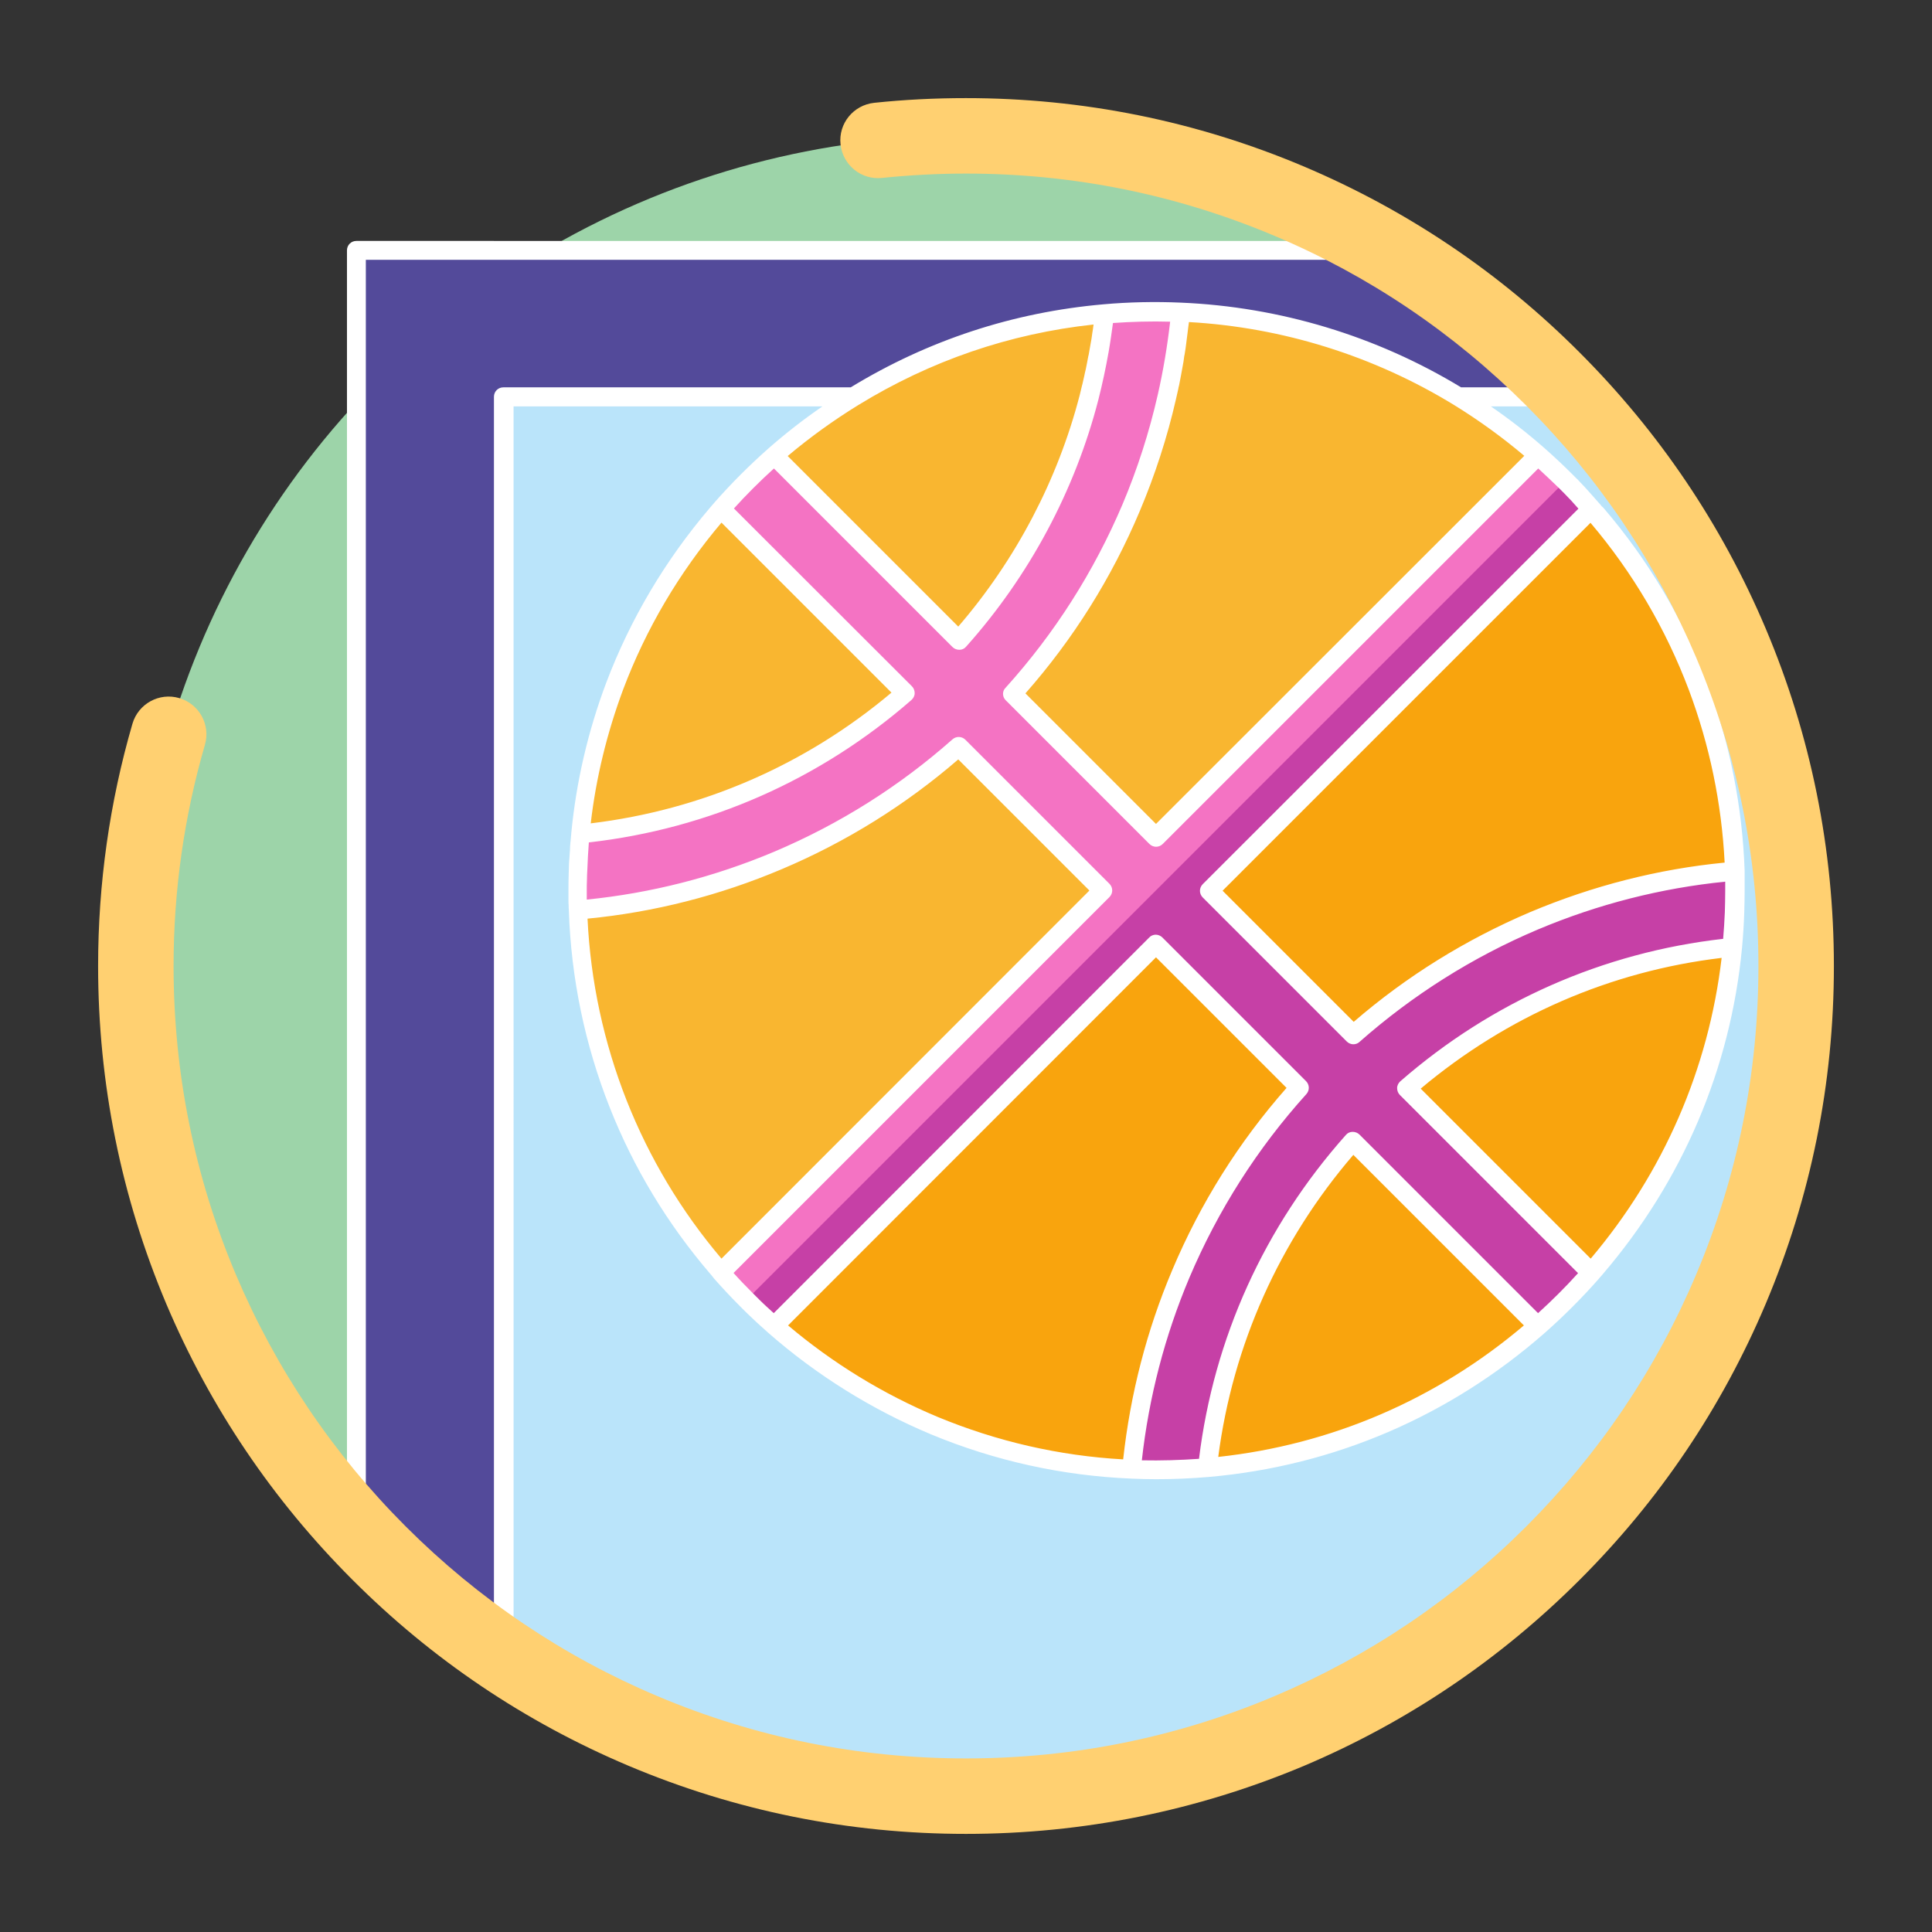 <?xml version="1.0" encoding="utf-8"?>
<!-- Generator: Adobe Illustrator 24.0.0, SVG Export Plug-In . SVG Version: 6.00 Build 0)  -->
<svg version="1.1" id="Capa_1" xmlns="http://www.w3.org/2000/svg" xmlns:xlink="http://www.w3.org/1999/xlink" x="0px" y="0px"
	 viewBox="0 0 1024 1024" style="enable-background:new 0 0 1024 1024;" xml:space="preserve">
<rect x="0" y="0" width="1024" height="1024" fill="#333333" stroke="none"/>
<style type="text/css">
	.st0{fill:#9DD4A9;}
	.st1{fill:#534A9A;}
	.st2{fill:#BAE4FA;}
	.st3{fill:#F9B630;}
	.st4{fill:#F9A40D;}
	.st5{fill:#F473C3;}
	.st6{fill:#C640A6;}
	.st7{fill:#FFFFFF;}
	.st8{fill:#FFD071;}
</style>
<circle class="st0" cx="512" cy="512" r="440"/>
<g>
	<path class="st1" d="M952,512c0,58.4-11.3,114-31.9,165c-10.2,25.2-22.6,49.1-37.1,71.7c-4.5,7.1-9.2,14-14.2,20.8
		c-7.6,10.5-15.6,20.6-24,30.4c-1.5,1.7-3,3.4-4.5,5c-8.7,9.7-17.8,19-27.2,28c-0.7,0.7-1.5,1.4-2.2,2.1
		c-39,36.1-84.6,65.3-134.8,85.4C625.3,940.8,570,952,512,952c-90.8,0-175.2-27.5-245.2-74.7c-4.5-3-9-6.2-13.5-9.4
		c-23.3-17-44.9-36.2-64.4-57.3V132.7h546.3c3,1.8,6.1,3.6,9.1,5.5c7.7,4.8,15.2,9.8,22.6,15.1c4.5,3.2,9,6.5,13.4,9.9
		c2.6,2,5.2,4,7.8,6.1c0.2,0.1,0.3,0.3,0.5,0.4c4,3.3,8,6.6,12,10.1c2.3,2,4.6,4,6.9,6.1l0.3,0.3c1.2,1,2.4,2.1,3.5,3.2
		c0.6,0.6,1.2,1.1,1.8,1.7c6.7,6.2,13.1,12.7,19.4,19.3c19.6,20.8,37.2,43.5,52.5,67.9c4,6.3,7.8,12.7,11.4,19.3
		c6.2,11.1,12,22.6,17.3,34.3c0.8,1.9,1.7,3.7,2.5,5.6c0.7,1.7,1.5,3.4,2.2,5.1c3.2,7.5,6.1,15.2,8.8,22.8c4.8,13.7,9,27.7,12.5,42
		C947.7,440.9,952,475.9,952,512z"/>
	<path class="st2" d="M952,512c0,58.4-11.3,114-31.9,165c-10.2,25.2-22.6,49.1-37.1,71.7c-4.5,7.1-9.2,14-14.2,20.8
		c-7.6,10.5-15.6,20.6-24,30.4c-1.5,1.7-3,3.4-4.5,5c-8.7,9.7-17.8,19-27.2,28c-0.7,0.7-1.5,1.4-2.2,2.1
		c-39,36.1-84.6,65.3-134.8,85.4C625.3,940.8,570,952,512,952c-90.8,0-175.2-27.5-245.2-74.7V210.4h565.6
		c19.6,20.8,37.2,43.5,52.5,67.9c4,6.3,7.8,12.7,11.4,19.3c6.2,11.1,12,22.6,17.3,34.3c0.8,1.9,1.7,3.7,2.5,5.6
		c0.7,1.7,1.5,3.4,2.2,5.1c3.2,7.5,6.1,15.2,8.8,22.8c4.8,13.7,9,27.7,12.5,42C947.7,440.9,952,475.9,952,512z"/>
</g>
<g>
	<path class="st3" d="M919.5,472.1c0,10.1-0.5,20.1-1.4,29.9c-6.2,64.6-32.5,123.2-72.4,169.8c-0.8,0.9-1.5,1.8-2.3,2.7
		c-8.8,10-18.3,19.5-28.3,28.3c-47.6,41.8-108.1,69.1-174.9,75c-9.1,0.8-18.2,1.2-27.5,1.2c-4.3,0-8.5-0.1-12.8-0.3
		c-37-1.5-72.3-9.6-104.8-23.1c-31.1-13-59.7-30.9-84.7-52.8c-4-3.5-8-7.2-11.8-10.9c0-0.1-0.1-0.1-0.2-0.2l-2.6-2.6
		c-4.7-4.7-9.3-9.6-13.7-14.6c-0.8-0.9-1.5-1.8-2.3-2.7c-43.9-51.2-71.2-117.1-73.6-189.3c-0.1-3.5-0.2-6.9-0.2-10.4
		c0-10.1,0.5-20,1.4-29.9c2.6-27.4,8.9-53.7,18.2-78.5c12.7-33.7,31.2-64.5,54.2-91.4c0.8-0.9,1.5-1.8,2.3-2.7
		c8.8-10,18.3-19.5,28.3-28.3c47.6-41.7,108.1-69,174.9-74.9c9-0.8,18.2-1.2,27.4-1.2c4.3,0,8.6,0.1,12.9,0.3
		c72.5,3,138.5,31.1,189.5,75.9c5,4.4,9.9,9,14.6,13.7l2.6,2.6c0.1,0,0.1,0.1,0.2,0.2c3.7,3.8,7.3,7.9,10.8,11.9
		c0.8,0.9,1.5,1.8,2.3,2.7l0.1-0.1c23,26.8,41.5,57.7,54.2,91.4c11.5,30.6,18.3,63.5,19.5,97.9C919.4,465.1,919.5,468.6,919.5,472.1
		z"/>
	<path class="st4" d="M919.5,472.1c0,10.1-0.5,20.1-1.4,29.9c-6.2,64.6-32.5,123.2-72.4,169.8c-0.8,0.9-1.5,1.8-2.3,2.7
		c-8.8,10-18.3,19.5-28.3,28.3c-47.6,41.8-108.1,69.1-174.9,75c-9.1,0.8-18.2,1.2-27.5,1.2c-4.3,0-8.5-0.1-12.8-0.3
		c-37-1.5-72.3-9.6-104.8-23.1c-31.1-13-59.7-30.9-84.7-52.8c-4-3.5-8-7.2-11.8-10.9L832.5,258c3.7,3.8,7.3,7.9,10.8,11.9
		c0.8,0.9,1.5,1.8,2.3,2.7l0.1-0.1c23,26.8,41.5,57.7,54.2,91.4c11.5,30.6,18.3,63.5,19.5,97.9C919.4,465.1,919.5,468.6,919.5,472.1
		z"/>
	<path class="st5" d="M918,502c-63.9,6.4-123.7,32.3-172.4,74.7l97.7,97.7c-8.8,10.1-18.3,19.5-28.3,28.3l-97.9-97.9
		c-43.3,48.6-70,108.6-77,172.9c-9,0.8-18.2,1.2-27.5,1.2c-4.3,0-8.6-0.1-12.8-0.3c3.4-35.7,12.1-70.4,26.1-103.5
		c15.4-36.4,36.5-69.5,62.9-98.7l-76.1-76.1L410.4,702.7c-4-3.5-8-7.1-11.8-10.9c-0.1-0.1-0.1-0.2-0.2-0.2l-2.6-2.6c0,0,0,0-0.1-0.1
		c-4.7-4.7-9.3-9.6-13.6-14.5L584.5,472l-76.3-76.3c-28.5,25.3-60.6,45.5-95.8,60.4c-34,14.3-69.6,23.2-106.2,26.3
		c-0.1-3.4-0.2-6.9-0.2-10.4c0-10.1,0.5-20.1,1.4-29.9c63.9-6.4,123.7-32.3,172.4-74.7l-97.7-97.7c8.8-10.1,18.3-19.5,28.3-28.3
		l97.9,97.9c43.3-48.6,70-108.5,77-172.8c9-0.8,18.2-1.2,27.4-1.2c4.4,0,8.6,0.1,12.9,0.3c-3.4,35.6-12.1,70.3-26.1,103.4
		c-15.4,36.4-36.5,69.5-62.9,98.7l76.1,76.1L815,241.5c5,4.4,9.8,9,14.5,13.6c0,0,0,0,0.1,0.1l2.6,2.6c0.1,0.1,0.2,0.2,0.2,0.2
		c3.7,3.8,7.3,7.8,10.8,11.9L641,472.1l76.3,76.3c28.5-25.2,60.7-45.5,95.8-60.4c34-14.3,69.6-23.2,106.2-26.3
		c0.1,3.4,0.2,6.9,0.2,10.4C919.5,482.2,919,492.1,918,502z"/>
	<path class="st6" d="M918,502c-63.9,6.4-123.7,32.3-172.4,74.7l97.7,97.7c-8.8,10.1-18.3,19.5-28.3,28.3l-97.9-97.9
		c-43.3,48.6-70,108.6-77,172.9c-9,0.8-18.2,1.2-27.5,1.2c-4.3,0-8.6-0.1-12.8-0.3c3.4-35.7,12.1-70.4,26.1-103.5
		c15.4-36.4,36.5-69.5,62.9-98.7l-76.1-76.1L410.4,702.7c-4-3.5-8-7.1-11.8-10.9c-0.1-0.1-0.1-0.2-0.2-0.2l-2.6-2.6c0,0,0,0-0.1-0.1
		l433.8-433.8c0,0,0,0,0.1,0.1l2.6,2.6c0.1,0.1,0.2,0.2,0.2,0.2c3.7,3.8,7.3,7.8,10.8,11.9L641,472.1l76.3,76.3
		c28.5-25.2,60.7-45.5,95.8-60.4c34-14.3,69.6-23.2,106.2-26.3c0.1,3.4,0.2,6.9,0.2,10.4C919.5,482.2,919,492.1,918,502z"/>
</g>
<path class="st7" d="M957,508.2c0-0.1,0-0.2,0-0.2c0-3.9-0.1-7.9-0.3-11.9c0-1.1-0.1-2.1-0.1-3.1c-0.1-1.3-0.1-2.5-0.2-3.8
	c0-0.7-0.1-1.4-0.1-2.1l-0.1-2.1c0-0.7-0.1-1.5-0.1-2.2l-0.1-1.2c-0.1-0.9-0.1-1.9-0.2-2.8l-0.1-1.4c0,0,0-0.1,0-0.1
	c0-0.4-0.1-0.7-0.1-1.1c0,0,0,0,0,0l0-0.3c-0.1-1.4-0.2-2.8-0.3-4.2c-0.3-3-0.6-6-0.9-8.9c-0.1-1.2-0.3-2.4-0.4-3.6
	c0-0.3-0.1-0.7-0.1-1c-0.1-1-0.3-2.1-0.4-3.1l-0.4-3.1c0,0,0-0.1,0-0.2l0,0c0,0,0-0.1,0-0.1l0,0c0-0.2-0.1-0.4-0.1-0.6
	c-0.2-1.3-0.4-2.5-0.5-3.8c-0.1-0.8-0.2-1.6-0.4-2.5c-1.9-12.9-4.4-25.7-7.4-38.4c-3.4-14.1-7.7-28.4-12.6-42.5
	c-3.2-9-6-16.3-8.9-23c-0.4-0.9-0.8-1.8-1.1-2.7c-0.4-0.8-0.7-1.6-1.1-2.5c-0.4-1-0.9-2-1.3-2.9c-0.4-0.9-0.8-1.8-1.2-2.7
	c0,0,0-0.1-0.1-0.1c-5.3-11.8-11.2-23.5-17.5-34.6c-3.6-6.5-7.3-12.9-11.6-19.6c-15.3-24.4-33.2-47.5-53.1-68.7
	c-7.7-8-13.7-14-19.6-19.5c-0.3-0.3-0.7-0.6-1-0.9c-0.2-0.2-0.5-0.5-0.7-0.7c-1.2-1.2-2.4-2.3-3.7-3.4l-0.1-0.1
	c-0.1-0.1-0.1-0.1-0.2-0.2c-2.4-2.2-4.7-4.2-7-6.2c-4.1-3.5-8.1-6.9-12.1-10.2c0,0-0.1-0.1-0.1-0.1c-0.2-0.1-0.4-0.3-0.6-0.5
	c-2.6-2.1-5.2-4.1-7.7-6c-4.1-3.2-8.5-6.4-13.5-10c-7.4-5.3-14.9-10.3-22.8-15.3c-2.2-1.4-4.5-2.8-6.8-4.1c-0.8-0.5-1.6-1-2.4-1.5
	c-0.8-0.5-1.7-0.7-2.6-0.7H188.9c-2.8,0-5,2.2-5,5v677.9c0,1.3,0.5,2.5,1.3,3.4c19.6,21.2,41.5,40.7,65.1,57.9c0,0,0.1,0.1,0.1,0.1
	c4.4,3.2,9,6.4,13.5,9.4c73.3,49.4,159.1,75.6,248,75.6c57.3,0,113.2-10.8,166-32c44-17.6,84.6-42.1,121-72.8
	c5.2-4.4,10.3-8.9,15.3-13.6c0,0,0.1-0.1,0.1-0.1c0.3-0.3,0.6-0.6,1-0.9c0.4-0.4,0.8-0.7,1.2-1.1c2.5-2.4,4.9-4.8,7.3-7.1
	c7.1-7.1,13.8-14,20.1-21.1c0.8-0.8,1.5-1.6,2.3-2.5c0.8-0.8,1.5-1.7,2.3-2.5c0,0,0.1-0.1,0.1-0.1c6.5-7.5,12.7-15.2,18.5-23
	c1.9-2.6,3.9-5.2,5.7-7.7c5-6.8,9.7-13.7,14.4-21.1c14.7-22.9,27.3-47.3,37.5-72.5c21.4-53,32.3-109.1,32.3-166.9
	C957,510.7,957,509.4,957,508.2z M193.9,808.6V137.7h539.9c0.4,0.3,0.9,0.5,1.3,0.8c2.2,1.3,4.4,2.6,6.6,4
	c7.8,4.9,15.1,9.7,22.3,14.9c4.9,3.5,9.2,6.7,13.2,9.8c2.5,1.9,5.1,3.9,7.7,6c0,0,0.1,0,0.1,0.1c0.1,0.1,0.3,0.3,0.6,0.5
	c3.8,3.2,7.8,6.4,11.7,9.8c2.2,1.9,4.5,3.9,6.7,5.9l0.2,0.2c0.1,0.1,0.2,0.2,0.3,0.3c1.1,0.9,2.2,1.9,3.2,2.9c0.4,0.4,0.7,0.7,1.1,1
	c0.2,0.2,0.5,0.5,0.7,0.7c0,0,0.1,0.1,0.1,0.1c3.5,3.2,7,6.7,11,10.6h-46.2c-44.8-27.2-96.1-42.7-148.6-44.9
	c-13.7-0.6-27.6-0.3-41,0.9c-47.8,4.2-92.9,19-133.9,44H266.8c-2.8,0-5,2.2-5,5v657.4c-1.9-1.3-3.7-2.6-5.6-3.9
	C233.7,847.4,212.8,828.9,193.9,808.6z M454.9,214.7c38.3-23.5,80.2-37.9,124.7-42.7c-0.2,1.6-0.4,3.2-0.7,4.8
	c0,0.3-0.1,0.5-0.1,0.8c-0.2,1.4-0.4,2.9-0.7,4.3c-0.1,0.6-0.2,1.1-0.3,1.7c-0.2,1.1-0.4,2.3-0.6,3.4c-0.1,0.6-0.2,1.3-0.4,1.9
	c-0.2,1.1-0.4,2.1-0.6,3.2c-0.1,0.7-0.3,1.3-0.4,2c-0.2,1.1-0.4,2.1-0.7,3.2c-0.1,0.6-0.3,1.2-0.4,1.9c-0.3,1.2-0.5,2.3-0.8,3.5
	c-0.1,0.5-0.2,1-0.4,1.6c-0.4,1.7-0.8,3.3-1.2,5c0,0,0,0,0,0c-11.6,44.9-33.8,87.3-64.4,122.8l-90.4-90.4
	C429.4,231.7,441.9,222.7,454.9,214.7z M533.1,371.2l76.1,76.1c2,2,5.1,2,7.1,0l199-199c3.9,3.6,7.6,7.1,10.8,10.2l2.9,2.9
	c2.5,2.5,5,5.2,7.6,8.2L637.5,468.6c-2,2-2,5.1,0,7.1l76.3,76.3c1.9,1.9,4.9,2,6.8,0.2c28.1-24.8,59.9-44.9,94.4-59.5
	c32-13.5,65.5-22,99.4-25.4c0,0.8,0,1.6,0,2.4c0,0,0,0,0,0c0,0.9,0,1.7,0,2.6c0,3.7-0.1,7.5-0.2,11.1c0,0,0,0,0,0
	c-0.2,4.7-0.5,9.5-0.9,14.2c-63.5,7.2-122.6,33.2-171.1,75.5c-1,0.9-1.7,2.2-1.7,3.6c0,1.4,0.5,2.7,1.5,3.7l94.4,94.4
	c-6.5,7.2-13.6,14.3-21.2,21.2l-94.6-94.6c-1-1-2.3-1.5-3.7-1.5c-1.4,0-2.7,0.6-3.6,1.7c-43.1,48.4-70,107.7-77.8,171.6
	c-9.9,0.7-20.2,1-30.3,0.8c3.7-33.4,12.2-66,25.2-96.8c15.2-35.8,36-68.5,62-97.3c1.8-2,1.7-5-0.2-6.9l-76.1-76.1
	c-0.9-0.9-2.2-1.5-3.5-1.5c-1.3,0-2.6,0.5-3.5,1.5l-199,199.1c-2.5-2.3-5.2-4.7-7.8-7.3c-0.2-0.3-0.5-0.5-0.8-0.8l-2.4-2.4
	c-3.5-3.5-7-7.1-10.3-10.8L588,475.5c2-2,2-5.1,0-7.1l-76.3-76.3c-1.9-1.9-4.9-2-6.9-0.2c-28,24.8-59.7,44.8-94.4,59.5
	c-32,13.5-65.5,22-99.4,25.4c0-0.4,0-0.9,0-1.3c0-0.3,0-0.7,0-1c0-0.9,0-1.7,0-2.6c0-1.8,0-3.7,0.1-5.5c0-1.8,0.1-3.7,0.2-5.5
	c0.2-4.7,0.4-9.4,0.8-14.4c63.5-7.2,122.5-33.2,171-75.5c1-0.9,1.7-2.2,1.7-3.6c0-1.4-0.5-2.7-1.5-3.7L389,269.5
	c6.5-7.2,13.6-14.3,21.2-21.2l94.6,94.6c1,1,2.3,1.5,3.7,1.5c1.4,0,2.7-0.6,3.6-1.7c33.5-37.5,57.7-82.8,70.1-131c0,0,0,0,0,0
	c2.1-8.3,3.9-16.7,5.4-25.2c0.9-5.1,1.6-10.2,2.3-15.3c10-0.7,20.3-1,30.3-0.7c-1.5,13.1-3.7,26.2-6.6,38.9c0,0,0,0,0,0c0,0,0,0,0,0
	c-4.5,19.7-10.7,39.1-18.6,57.8c-15.2,35.8-36,68.5-62,97.3C531.1,366.3,531.2,369.4,533.1,371.2z M382.4,277l90.1,90.1
	c-45.6,38.4-100.5,62.2-159.4,69.3c2.8-24.1,8.6-47.9,17.2-71C342.4,333.3,359.9,303.6,382.4,277z M414.3,460.7
	c34.3-14.5,65.7-34.1,93.6-58.2l69.5,69.5L382.4,667.1c-21.3-25.1-38.2-53.3-50.3-83.9c-12.1-30.7-19.1-63.1-20.7-96.3
	C346.6,483.5,381.2,474.7,414.3,460.7z M612.7,507.4l69.2,69.2c-25.3,28.7-45.7,61.2-60.6,96.6c-13.5,31.9-22.2,65.6-26,100.3
	c-33.9-1.9-66.9-9.5-98.3-22.5c-28.9-12.1-55.5-28.4-79.3-48.5L612.7,507.4z M717.3,612.1l90.4,90.4c-46.2,39.2-102,63.2-162,69.7
	C653.4,712.9,678.1,657.7,717.3,612.1z M843.1,667.1L753,577c45.7-38.4,100.6-62.3,159.5-69.3C905.6,566.5,881.7,621.5,843.1,667.1z
	 M811.1,483.4c-34.1,14.5-65.6,34-93.6,58.2l-69.5-69.5l195-195c22.4,26.4,39.9,56.2,52.1,88.5c11,29.3,17.4,60.1,19,91.6
	C879,460.6,844.4,469.4,811.1,483.4z M612.7,436.7l-69.2-69.2c25.3-28.7,45.7-61.2,60.6-96.6c8.1-19.2,14.6-39.2,19.2-59.4
	c0,0,0,0,0,0c0.4-1.8,0.8-3.5,1.2-5.3c0.1-0.6,0.2-1.2,0.4-1.8c0.2-1.2,0.5-2.4,0.7-3.6c0.1-0.7,0.3-1.4,0.4-2.1
	c0.2-1.1,0.4-2.2,0.6-3.3c0.1-0.7,0.3-1.5,0.4-2.2c0.2-1.1,0.4-2.1,0.5-3.2c0.1-0.8,0.2-1.5,0.4-2.3c0.2-1.1,0.3-2.1,0.5-3.2
	c0.1-0.8,0.2-1.5,0.3-2.3c0.1-1.1,0.3-2.1,0.4-3.2c0.1-0.8,0.2-1.5,0.3-2.3c0.1-1.1,0.3-2.2,0.4-3.3c0.1-0.7,0.2-1.5,0.3-2.2
	c0-0.2,0-0.4,0.1-0.5c49.7,2.8,98.1,18,140.4,43.9c13,8,25.6,17.1,37.3,27L612.7,436.7z M915.5,675.1c-1.2,3.1-2.5,6.2-3.9,9.2
	c-9.2,21.4-20.3,42.1-32.8,61.7c-3.4,5.4-6.8,10.5-10.4,15.5c-1.2,1.7-2.4,3.4-3.6,5c-7.3,10.1-15.3,20.2-23.7,30.1
	c-1.4,1.6-2.9,3.3-4.4,4.8c0,0,0,0.1-0.1,0.1c-8.3,9.2-17.1,18.3-26.9,27.7c0,0-0.1,0-0.1,0.1c-0.3,0.3-0.6,0.6-1,0.9
	c-0.4,0.4-0.8,0.7-1.2,1.1c-39.2,36.3-84,64.7-133.2,84.4C622.6,936.5,568,947,512,947c-2.7,0-5.4,0-8.1-0.1c-0.9,0-1.8-0.1-2.7-0.1
	c-1.8,0-3.6-0.1-5.4-0.1c-1.1,0-2.2-0.1-3.2-0.1c-1.6-0.1-3.2-0.1-4.8-0.2c-1.2-0.1-2.4-0.2-3.5-0.2c-1.5-0.1-3-0.2-4.5-0.3
	c-1.2-0.1-2.4-0.2-3.6-0.3c-1.5-0.1-2.9-0.2-4.4-0.4c-1.2-0.1-2.5-0.2-3.7-0.4c-1.4-0.1-2.9-0.3-4.3-0.4c-1.3-0.1-2.5-0.3-3.8-0.4
	c-1.4-0.2-2.8-0.3-4.2-0.5c-1.3-0.2-2.5-0.3-3.8-0.5c-1.4-0.2-2.8-0.4-4.1-0.6c-1.3-0.2-2.5-0.4-3.8-0.6c-1.4-0.2-2.7-0.4-4.1-0.7
	c-1.3-0.2-2.5-0.4-3.8-0.7c-1.4-0.2-2.7-0.5-4.1-0.7c-1.3-0.2-2.5-0.5-3.7-0.7c-1.4-0.3-2.7-0.5-4.1-0.8c-1.2-0.3-2.5-0.5-3.7-0.8
	c-1.4-0.3-2.7-0.6-4.1-0.9c-1.2-0.3-2.5-0.6-3.7-0.9c-1.4-0.3-2.7-0.6-4.1-1c-1.2-0.3-2.4-0.6-3.7-0.9c-1.4-0.3-2.7-0.7-4.1-1
	c-1.2-0.3-2.4-0.7-3.6-1c-1.3-0.4-2.7-0.7-4-1.1c-1.2-0.3-2.4-0.7-3.6-1c-1.3-0.4-2.7-0.8-4-1.2c-1.2-0.4-2.4-0.7-3.5-1.1
	c-1.3-0.4-2.7-0.8-4-1.3c-1.2-0.4-2.3-0.8-3.5-1.2c-1.4-0.4-2.7-0.9-4-1.4c-1.2-0.4-2.3-0.8-3.5-1.2c-1.4-0.5-2.7-1-4-1.4
	c-1.1-0.4-2.3-0.8-3.4-1.3c-1.3-0.5-2.7-1-4-1.5c-1.1-0.4-2.2-0.9-3.4-1.3c-1.3-0.5-2.7-1.1-4-1.6c-1.1-0.5-2.2-0.9-3.3-1.4
	c-1.3-0.6-2.7-1.1-4-1.7c-1.1-0.5-2.2-1-3.3-1.4c-1.3-0.6-2.7-1.2-4-1.8c-1.1-0.5-2.2-1-3.3-1.5c-1.3-0.6-2.6-1.2-4-1.8
	c-1.1-0.5-2.2-1-3.2-1.6c-1.3-0.6-2.6-1.3-3.9-1.9c-1.1-0.5-2.2-1.1-3.2-1.6c-1.3-0.7-2.6-1.3-3.9-2c-1.1-0.6-2.1-1.1-3.2-1.7
	c-1.3-0.7-2.6-1.4-3.8-2c-1.1-0.6-2.2-1.2-3.2-1.8c-1.3-0.7-2.5-1.4-3.8-2.1c-1.1-0.6-2.2-1.2-3.2-1.9c-1.2-0.7-2.5-1.4-3.7-2.2
	c-1.1-0.6-2.2-1.3-3.2-1.9c-1.2-0.7-2.4-1.5-3.6-2.2c-1.1-0.7-2.2-1.4-3.3-2c-1.2-0.7-2.3-1.5-3.5-2.2c-1.1-0.7-2.2-1.4-3.3-2.2
	c-0.8-0.5-1.5-1-2.3-1.5V215.4h163.7c-9.9,6.8-19.4,14.2-28.4,22.1c-10.1,8.9-19.8,18.6-28.7,28.7c-0.4,0.5-0.8,1-1.3,1.5
	c-0.3,0.4-0.7,0.8-1.1,1.3c-23.8,27.9-42.3,59.1-55.1,92.9c-9.7,25.8-15.9,52.6-18.5,79.6c0,0,0,0.1,0,0.1c-0.1,1.1-0.2,2.3-0.3,3.4
	c-0.1,0.6-0.1,1.3-0.2,1.9c-0.1,1.2-0.2,2.3-0.2,3.5c-0.1,1.5-0.2,2.9-0.3,4.3c0,0.3,0,0.7-0.1,1c-0.1,1.6-0.2,3.2-0.2,4.8
	c0,0,0,0,0,0c0,1.2-0.1,2.3-0.1,3.5c-0.1,2.6-0.1,5.3-0.1,7.9c0,0.9,0,1.8,0,2.7c0,0.5,0,1.1,0,1.6c0,0.4,0,0.7,0,1.1
	c0,0.9,0,1.7,0.1,2.6c0,0,0,0,0,0c0,0.8,0,1.7,0.1,2.5v0c0,0.1,0,0.1,0,0.2c1.2,35.9,8.5,71,21.6,104.2
	c12.7,32.2,30.6,61.8,53.3,88.3c0.4,0.4,0.7,0.8,1,1.2c0.4,0.5,0.8,1,1.2,1.5c4.5,5.1,9.1,10,13.9,14.8l2.6,2.6c0,0,0.1,0.1,0.1,0.1
	c0,0,0.1,0.1,0.1,0.1c3.9,3.8,8,7.6,12,11.1c25.6,22.4,54.6,40.5,86.1,53.7c33.9,14.1,69.8,22,106.5,23.5c4.4,0.2,8.7,0.3,13,0.3
	c9.5,0,18.6-0.4,27.9-1.2c66.2-5.8,127.6-32.2,177.8-76.2c10.1-8.9,19.8-18.6,28.7-28.7c0.4-0.5,0.8-1,1.3-1.5
	c0.3-0.4,0.7-0.8,1.1-1.3c42-49.1,67.5-108.7,73.6-172.6c0.6-6.4,1-12.8,1.2-18.9c0.1-3.8,0.2-7.7,0.2-11.5c0-0.9,0-1.8,0-2.7
	c0,0,0,0,0,0c0-1,0-2.1,0-3.1c0-1.5,0-3.1,0-4.6c0-0.1,0-0.1,0-0.2c-1.2-34.2-7.9-67.7-19.8-99.5c-12.8-34-31.3-65.2-55.1-92.9
	c-0.3-0.3-0.6-0.6-0.9-0.8c-0.1-0.1-0.2-0.3-0.3-0.4c-0.4-0.5-0.8-1-1.2-1.4c-3.1-3.5-6.9-7.9-10.8-11.9c-0.2-0.3-0.5-0.6-0.8-0.8
	l-2.3-2.3c-4.8-4.8-9.8-9.5-14.8-13.9c-9.1-8-18.6-15.4-28.5-22.2h40.4c18.9,20.2,35.8,42.3,50.4,65.6c4.1,6.5,7.8,12.7,11.3,19.1
	c6.1,10.9,11.9,22.3,17.1,33.9c0.4,1,0.8,1.9,1.3,2.9c0.4,0.9,0.8,1.8,1.2,2.6c0.4,0.9,0.8,1.8,1.1,2.7c0.4,0.8,0.7,1.6,1.1,2.5
	c2.8,6.6,5.6,13.8,8.7,22.5c4.8,13.8,9,27.8,12.4,41.5c3,12.4,5.4,25,7.3,37.5c0.1,0.8,0.2,1.6,0.4,2.4c0.2,1.2,0.4,2.4,0.5,3.6
	c0.3,2.3,0.6,4.6,0.9,6.9c0,0.1,0,0.2,0,0.3c0,0.3,0.1,0.6,0.1,0.9c0.6,5.5,1.2,11,1.6,16.5c0,0.4,0.1,0.9,0.1,1.3l0.1,1.4
	c0.1,0.9,0.1,1.8,0.2,2.7l0.1,1.2c0,0.7,0.1,1.4,0.1,2.1l0.1,2.1c0,0.7,0.1,1.3,0.1,2c0.1,1.2,0.1,2.5,0.2,3.8c0,1,0.1,2,0.1,3
	c0.1,4.1,0.2,8.1,0.3,11.9c0,1.2,0,2.5,0,3.8C947,568.4,936.4,623.3,915.5,675.1z"/>
<path class="st8" d="M512,972c-62.1,0-122.3-12.2-179.1-36.2c-54.8-23.2-104-56.3-146.2-98.6C144.5,795,111.3,745.8,88.1,691
	C64.2,634.3,52,574.1,52,512c0-43.6,6.1-86.8,18.2-128.4C73.3,373,84.4,366.9,95,370s16.7,14.2,13.6,24.8
	C97.6,432.7,92,472.1,92,512c0,56.7,11.1,111.7,33,163.5c21.2,50,51.4,94.9,90,133.5s83.5,68.9,133.5,90
	c51.8,21.9,106.8,33,163.5,33s111.7-11.1,163.5-33c50-21.2,94.9-51.4,133.5-90s68.9-83.5,90-133.5c21.9-51.8,33-106.8,33-163.5
	s-11.1-111.7-33-163.5c-21.2-50-51.4-94.9-90-133.5s-83.5-68.9-133.5-90C623.7,103.1,568.7,92,512,92c-14.8,0-29.8,0.8-44.5,2.3
	c-11,1.2-20.8-6.8-22-17.8s6.8-20.8,17.8-22c16-1.7,32.4-2.5,48.6-2.5C574,52,634.2,64.2,691,88.2c54.8,23.2,104,56.3,146.2,98.6
	c42.2,42.2,75.4,91.4,98.6,146.2c24,56.7,36.2,117,36.2,179.1s-12.2,122.3-36.2,179.1c-23.2,54.8-56.3,104-98.6,146.2
	C795,879.6,745.8,912.8,691,936C634.3,959.8,574.1,972,512,972z"/>
</svg>
